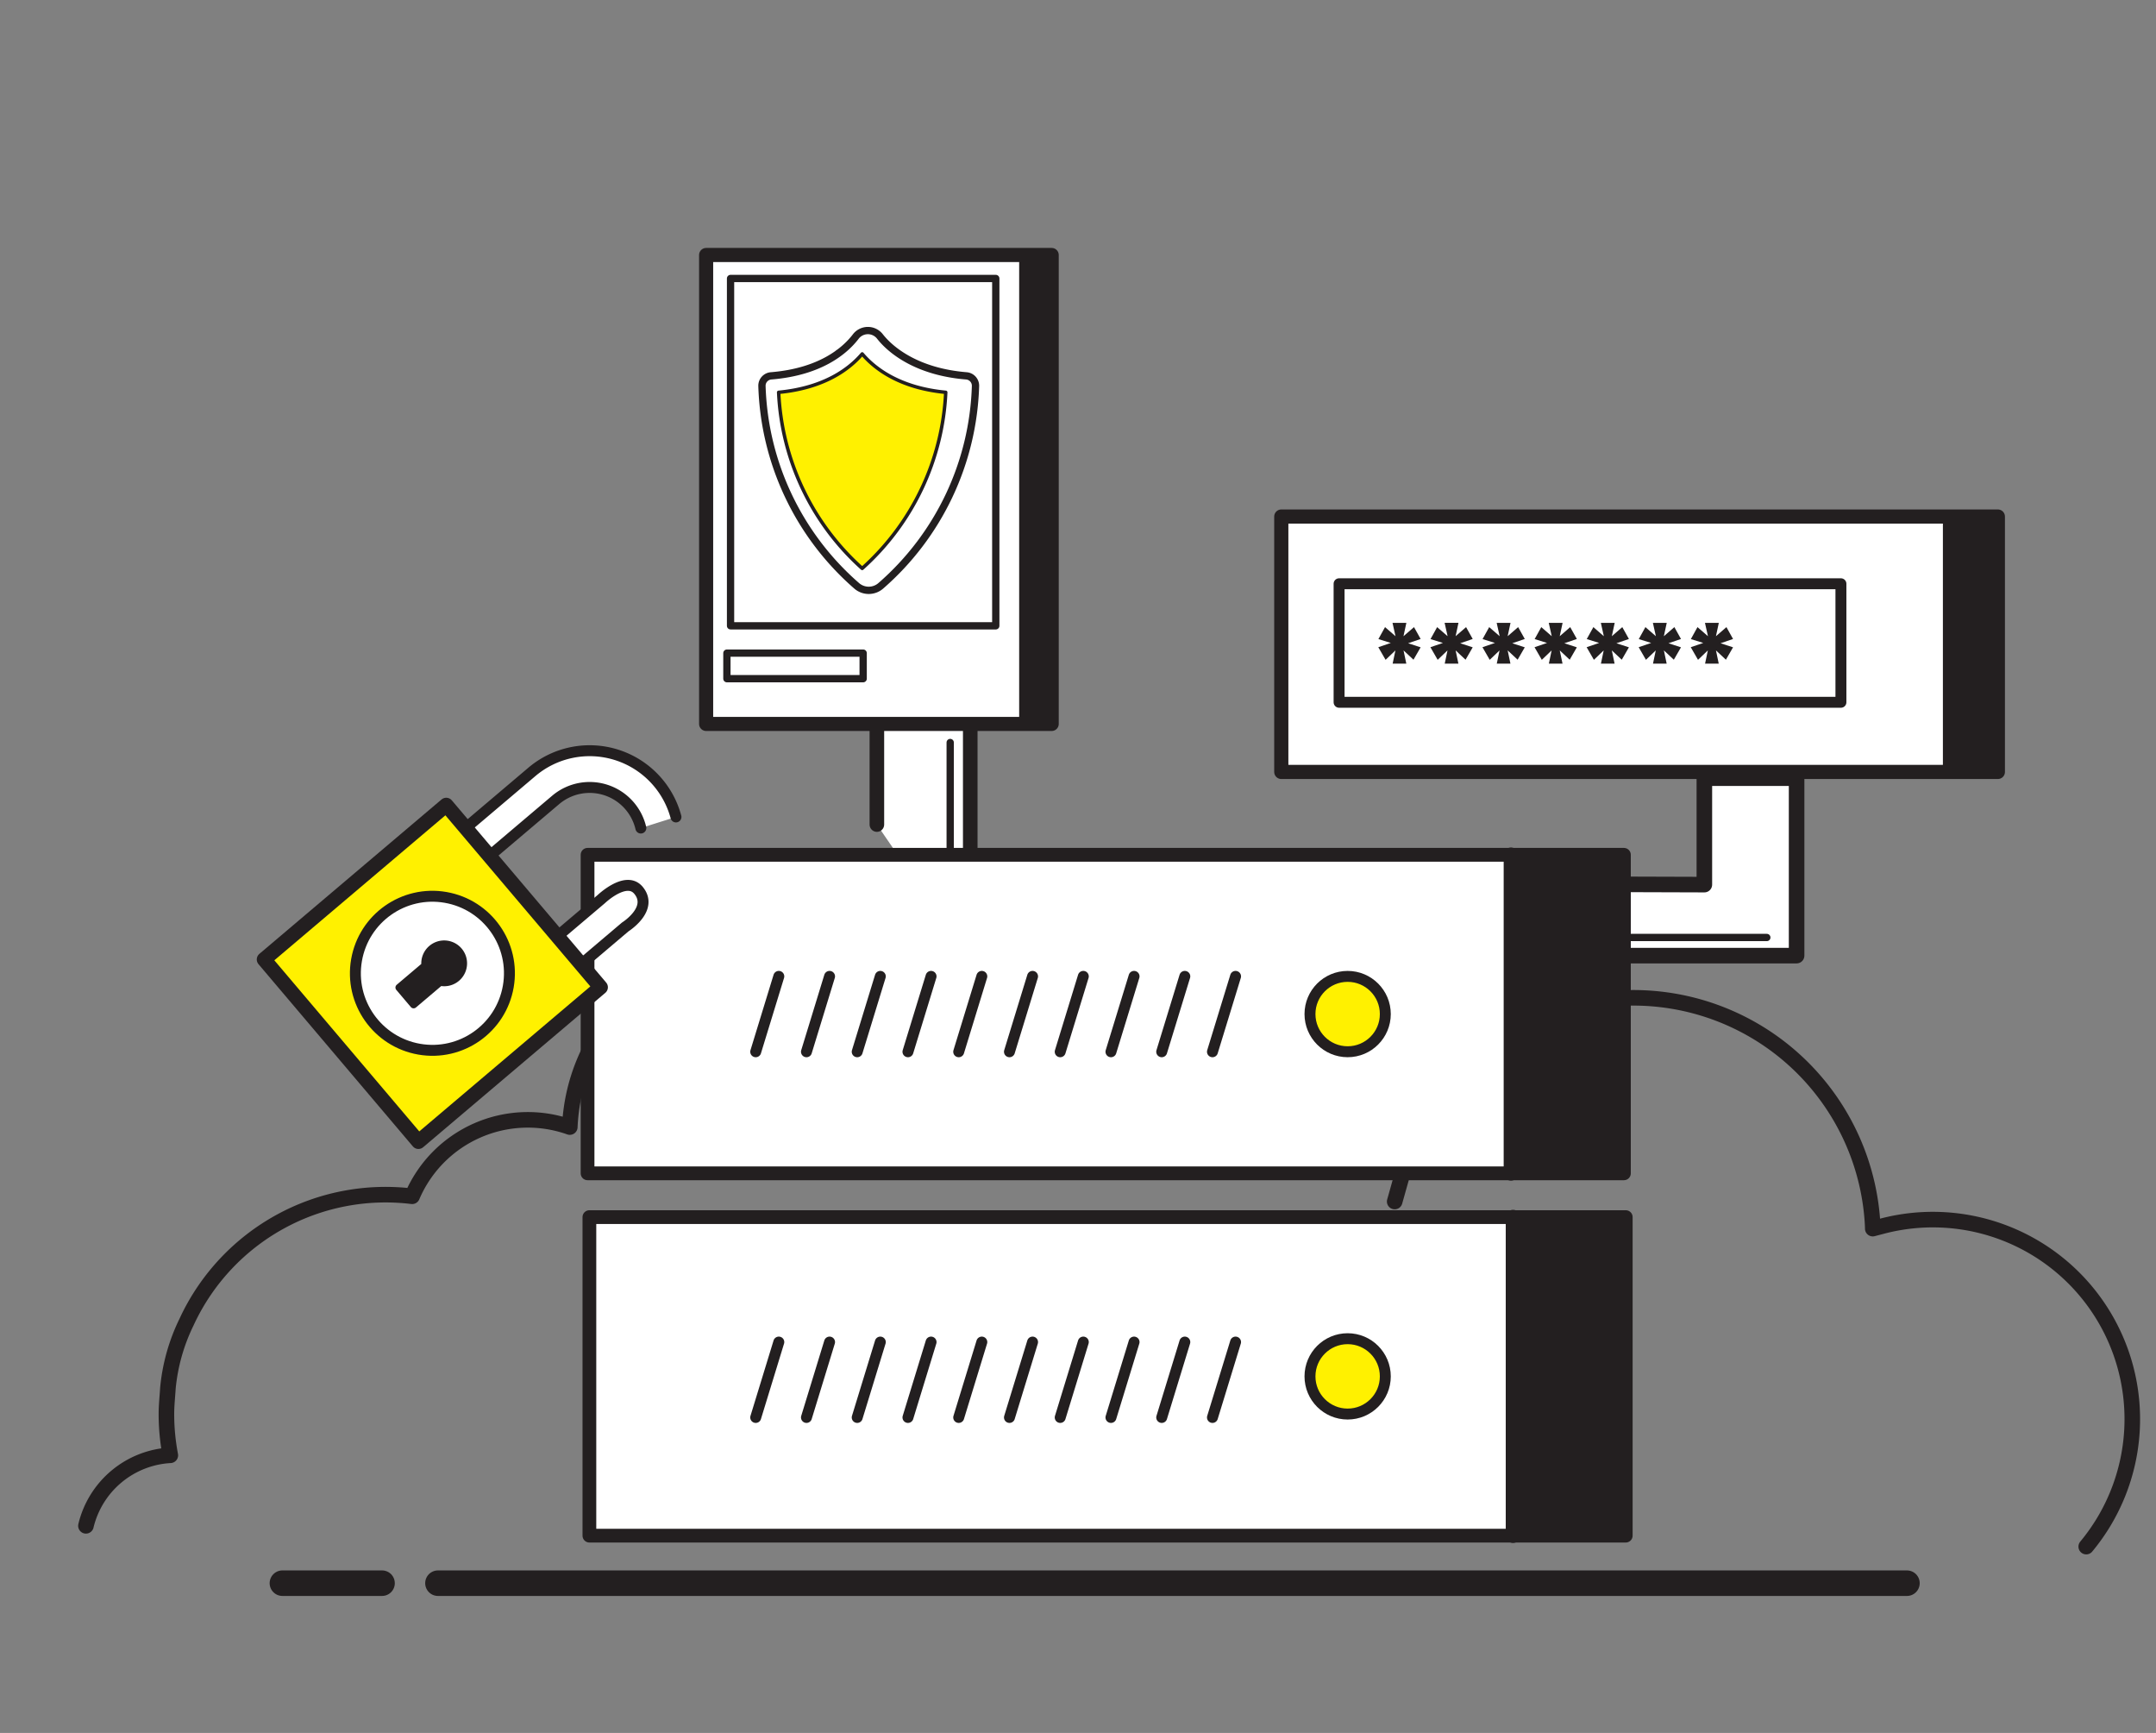 <svg id="Layer_1" data-name="Layer 1" xmlns="http://www.w3.org/2000/svg" viewBox="0 0 280 225"><rect x="0" y="0" width="280" height="225" fill="#808080" stroke="none"/><path fill="#fff" stroke="#231f20" stroke-linecap="round" stroke-linejoin="round" stroke-width="2.021" d="M166.529 114.683l54.816.173v-13.817h11.979v23.037h-56.537"/><path fill="#fff" stroke="#231f20" stroke-linecap="round" stroke-linejoin="round" stroke-width="1.42" d="M158.598 114.658l4.262.013"/><path fill="#fff" stroke="#231f20" stroke-linecap="round" stroke-linejoin="round" stroke-width=".947" d="M174.971 121.721h54.486"/><path fill="#fff" stroke="#231f20" stroke-linecap="round" stroke-linejoin="round" stroke-width="1.894" d="M113.88 107.057V84.799h12.127v39.929"/><path d="M270.939 200.807a25.9 25.9 0 00-26.54-41.595l-1.183.309c0-.109-.01-.407-.016-.516a31.117 31.117 0 00-60.772-7.619l-1.3 4.616M122.2 140.034a24.671 24.671 0 00-48.2 6.3 16.335 16.335 0 00-20.477 8.987 28.479 28.479 0 00-29.151 16.019l-.151.323a24.779 24.779 0 00-2.415 8.587c-.066 1.1-.193 2.205-.193 3.332a28.588 28.588 0 00.507 5.369 11.957 11.957 0 00-10.96 9.157" fill="none" stroke="#231f20" stroke-linecap="round" stroke-linejoin="round" stroke-width="2.021"/><path fill="#fff" stroke="#231f20" stroke-linecap="round" stroke-linejoin="round" stroke-width="1.786" d="M76.306 110.984h134.592v41.358H76.306z"/><path fill="#fff" stroke="#231f20" stroke-linecap="round" stroke-linejoin="round" stroke-width="1.894" d="M196.23 110.984v41.359"/><path fill="#fff" stroke="#231f20" stroke-linecap="round" stroke-linejoin="round" stroke-width="1.786" d="M76.544 158.026h134.592v41.358H76.544z"/><path fill="#fff" stroke="#231f20" stroke-linecap="round" stroke-linejoin="round" stroke-width="1.894" d="M196.498 158.026v41.358"/><circle cx="175.019" cy="131.663" r="4.892" fill="#fff100" stroke="#231f20" stroke-linecap="round" stroke-linejoin="round" stroke-width="1.42"/><circle cx="175.019" cy="178.705" r="4.892" fill="#fff100" stroke="#231f20" stroke-linecap="round" stroke-linejoin="round" stroke-width="1.42"/><path fill="#fff" stroke="#231f20" stroke-linecap="round" stroke-linejoin="round" stroke-width="1.42" d="M160.462 126.771l-2.999 9.785m-3.592-9.785l-2.999 9.785m-3.592-9.785l-2.999 9.785m-3.592-9.785l-2.999 9.785m-3.592-9.785l-2.999 9.785m-3.592-9.785l-2.999 9.785m-3.592-9.785l-2.999 9.785m-3.592-9.785l-2.999 9.785m-3.592-9.785l-2.998 9.785m-3.593-9.785l-2.998 9.785m62.317 37.696l-2.999 9.785m-3.592-9.785l-2.999 9.785m-3.592-9.785l-2.999 9.785m-3.592-9.785l-2.999 9.785m-3.592-9.785l-2.999 9.785m-3.592-9.785l-2.999 9.785m-3.592-9.785l-2.999 9.785m-3.592-9.785l-2.999 9.785m-3.592-9.785l-2.998 9.785m-3.593-9.785l-2.998 9.785M83.226 107.51a6.828 6.828 0 00-11.061-3.651l-22.137 18.756-3.085-3.642 22.136-18.756a11.606 11.606 0 0118.708 5.853m-4.949 9.43c2.186 2.453-1.637 4.851-1.637 4.851L61.94 136.674l-3.085-3.641L78.1 116.726s3.116-2.967 4.737-1.223"/><path fill="#fff100" stroke="#231f20" stroke-linecap="round" stroke-linejoin="round" stroke-width="1.894" d="M57.953 104.525l20.048 23.66-23.66 20.048-20.048-23.66z"/><circle cx="56.157" cy="126.37" r="10.002" transform="rotate(-80.111 56.157 126.37)" fill="#fff" stroke="#231f20" stroke-linecap="round" stroke-linejoin="round" stroke-width="1.42"/><path d="M59.3 126.986a2.485 2.485 0 01-2.134.536l-3.45 2.923-1.885-2.226 3.37-2.855a2.5 2.5 0 114.1 1.622z" fill="#231f20" stroke="#231f20" stroke-linecap="round" stroke-linejoin="round" stroke-width=".947"/><path fill="#fff" stroke="#231f20" stroke-linecap="round" stroke-linejoin="round" stroke-width="1.831" d="M91.705 33.108h44.879v60.885H91.705z"/><path fill="#fff" stroke="#231f20" stroke-linecap="round" stroke-linejoin="round" stroke-width=".947" d="M132.833 93.997V33.112m-37.956 3.044h34.445v45.098H94.877zm28.526 60.248v13.77m-29-25.375h17.696v3.319H94.403z"/><path fill="none" stroke="#231f20" stroke-linecap="round" stroke-linejoin="round" stroke-width=".473" d="M108.785 45.684v25.982"/><path fill="#231f20" d="M196.145 110.984h14.991v41.358h-14.991zm0 46.972h14.991v41.358h-14.991zM132.85 33.112h3.735v60.885h-3.735z"/><path d="M125.5 48.8c-6.4-.524-9.826-3.321-11.234-5.131a1.983 1.983 0 00-3.17.084c-1.408 1.81-4.554 4.523-10.952 5.047a1.288 1.288 0 00-1.189 1.319 35.839 35.839 0 0012.323 25.961 2.384 2.384 0 003.088 0 35.843 35.843 0 0012.323-25.964A1.288 1.288 0 00125.5 48.8z" fill="#fff" stroke="#231f20" stroke-linecap="round" stroke-linejoin="round" stroke-width=".947"/><path d="M111.973 73.8a32.7 32.7 0 01-10.85-22.861c5.977-.574 9.209-3.058 10.85-4.987 1.641 1.929 4.873 4.413 10.85 4.987a32.7 32.7 0 01-10.85 22.861z" fill="#fff100" stroke="#231f20" stroke-linecap="round" stroke-linejoin="round" stroke-width=".449"/><path fill="#fff" stroke="#231f20" stroke-linecap="round" stroke-linejoin="round" stroke-width="1.84" d="M166.401 67.066h93.061v33.16h-93.061z"/><path fill="#fff" stroke="#231f20" stroke-linecap="round" stroke-linejoin="round" stroke-width=".947" d="M253.12 67.066v33.16"/><path fill="#231f20" d="M252.324 67.066h7.139v33.16h-7.139z"/><path fill="#fff" stroke="#231f20" stroke-linecap="round" stroke-linejoin="round" stroke-width="1.42" d="M173.907 75.794h65.174v15.388h-65.174z"/><path d="M183.637 81.423l.86 1.54-1.623.555 1.623.528-.929 1.609-1.291-1.207.361 1.72h-1.776l.361-1.72-1.276 1.221-.947-1.637 1.623-.555-1.609-.5.86-1.554 1.36 1.18-.389-1.734h1.8l-.375 1.734zm40.574 0l.86 1.54-1.623.555 1.623.528-.929 1.609-1.29-1.207.361 1.72h-1.776l.36-1.72-1.276 1.221-.943-1.637 1.623-.555-1.609-.5.86-1.554 1.359 1.18-.388-1.734h1.8l-.374 1.734zm-6.762 0l.86 1.54-1.623.555 1.623.528-.929 1.609-1.291-1.207.361 1.72h-1.776l.361-1.72-1.276 1.221-.944-1.637 1.623-.555-1.609-.5.86-1.554 1.36 1.18-.389-1.734h1.8l-.375 1.734zm-6.762 0l.86 1.54-1.624.555 1.624.528-.93 1.609-1.29-1.207.361 1.72h-1.776l.36-1.72L207 85.669l-.943-1.637 1.623-.555-1.609-.5.86-1.554 1.359 1.18-.388-1.734h1.8l-.374 1.734zm-6.763 0l.86 1.54-1.623.555 1.623.528-.929 1.609-1.29-1.207.36 1.72h-1.776l.361-1.72-1.276 1.221-.944-1.637 1.624-.555-1.61-.5.861-1.554 1.359 1.18-.388-1.734h1.8l-.374 1.734zm-6.762 0l.86 1.54-1.623.555 1.623.528-.929 1.609-1.293-1.207.361 1.72h-1.776l.361-1.72-1.277 1.221-.943-1.637 1.623-.555-1.609-.5.86-1.554 1.36 1.18-.389-1.734h1.8L195.8 82.6zm-6.762 0l.86 1.54-1.623.555 1.623.528-.929 1.609-1.29-1.207.361 1.72h-1.776l.36-1.72-1.276 1.221-.943-1.637 1.623-.555-1.61-.5.861-1.554L188 82.6l-.388-1.734h1.8l-.372 1.734z" fill="#231f20"/><path fill="#fff" stroke="#231f20" stroke-linecap="round" stroke-linejoin="round" stroke-width="3.314" d="M56.876 205.556h190.78m-210.981 0h12.941"/></svg>